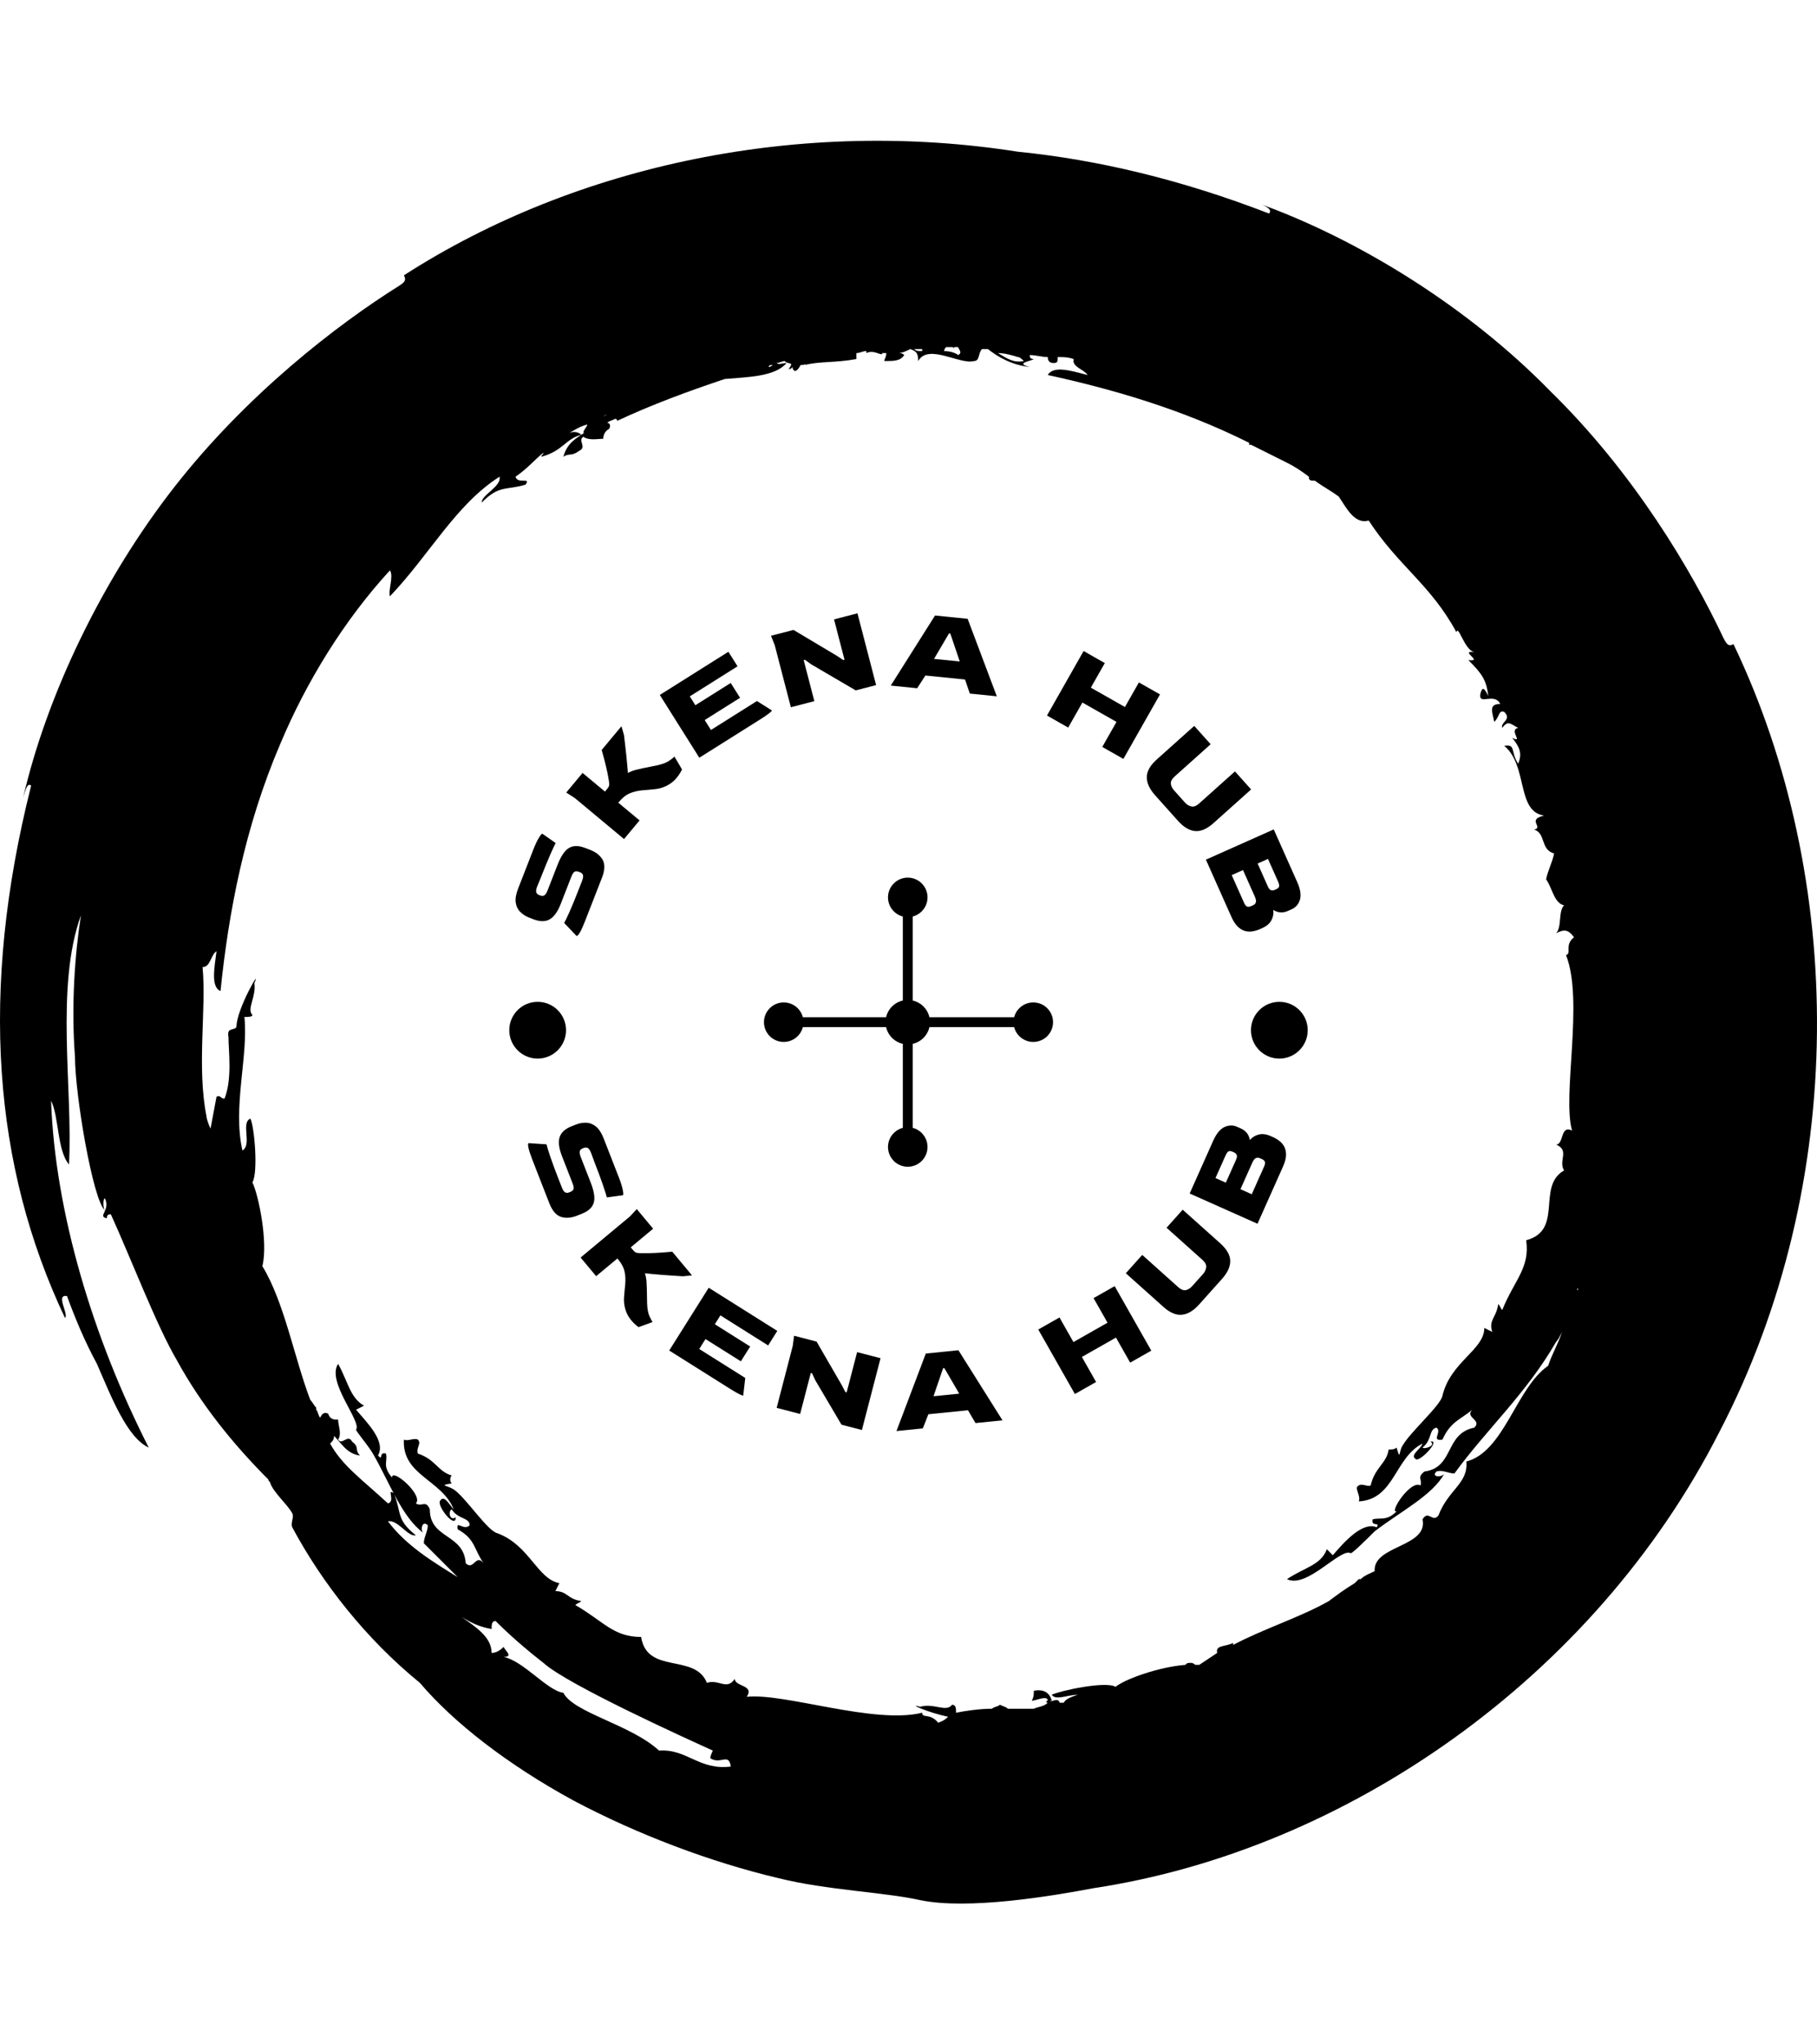 <svg xmlns="http://www.w3.org/2000/svg" version="1.1" xmlns:xlink="http://www.w3.org/1999/xlink" xmlns:svgjs="http://svgjs.dev/svgjs" width="1000" height="1125" viewBox="0 0 1000 1125"><g transform="matrix(1,0,0,1,0,0)"><svg viewBox="0 0 320 360" data-background-color="#ffffff" preserveAspectRatio="xMidYMid meet" height="1125" width="1000" xmlns="http://www.w3.org/2000/svg" xmlns:xlink="http://www.w3.org/1999/xlink"><g id="tight-bounds" transform="matrix(1,0,0,1,0,0)"><svg viewBox="0 0 320 360" height="360" width="320"><g><svg></svg></g><g><svg viewBox="0 0 320 360" height="360" width="320"><g><path xmlns="http://www.w3.org/2000/svg" d="M165.217 303.356c-1.404-1.755-2.809-0.702-2.808-1.755-8.426 2.106-24.223-3.511-30.894-2.809 1.404-2.106-2.106-1.755-2.106-3.159-1.404 2.106-2.809 0-4.915 0.702-2.106-5.266-10.532-1.404-11.585-8.075-4.915 0-6.67-2.809-11.586-5.617 0.351-0.351 0.702-0.351 1.054-0.702-2.457-0.351-2.457-1.755-4.564-1.755l0.702-1.405c-3.862-0.702-5.266-6.67-10.883-8.776-1.755-0.351-5.617-6.319-7.723-7.724-1.053-0.702-2.809-0.702-0.352-1.053-0.351-0.351-0.351-1.053 0-1.404-2.457-0.702-2.809-2.809-5.968-3.862-0.351-1.053 0.702-1.755 0-2.457-0.702-0.351-1.755 0.351-2.457 0-0.351 6.319 6.67 7.021 8.777 12.287-0.702-0.702-1.755-2.809-2.458-1.404-0.351 1.053 2.809 4.915 2.809 2.808-1.053 0.702-1.404-1.053-0.703-1.404 1.053 1.755 3.16 1.404 3.16 2.809-1.053 1.053-2.457-1.053-2.106 0.702 3.16 1.755 2.809 3.511 4.563 5.968-1.404-1.755-1.755 1.404-3.159 0-0.351-5.266-6.319-4.213-6.319-9.479-0.702-1.755-1.404-0.351-2.458-1.053 1.404-1.404-4.213-6.319-4.213-4.564-1.755-2.106-0.702-2.809-1.053-4.213-1.404-0.351-0.351 1.404-1.404 0.351 1.404-2.457-1.755-5.617-3.862-8.074l1.405-0.702c-2.457-1.404-2.809-4.213-4.564-7.373-2.106 3.16 4.213 10.181 3.159 11.585 0 0.351 2.457 3.16 3.16 4.564 2.809 4.915 4.915 10.883 8.777 13.692-0.702-0.351-0.351-2.457 0.702-1.404 0 1.053-0.702 2.106-0.702 3.159 2.106 2.106 3.862 3.862 5.968 5.968-4.564-2.809-9.128-5.617-12.288-9.83 1.755-0.351 3.511 2.809 4.915 2.458-3.511-2.809-2.457-3.862-3.861-7.372-1.404-1.053 0.351 1.404-1.054 1.755-4.564-4.213-8.075-6.67-10.181-10.532 0.351-0.351 0.702-0.702 0.703-1.404-0.351-0.351-0.351-0.351-0.703-0.702 2.106 2.106 2.809 3.862 5.266 4.212-1.053-1.053 0-1.404-1.404-2.457-0.702-1.404-1.755 0.702-2.457-0.351 0.702-1.053 0-2.457 0-3.511-0.702 0-1.404 0-1.756-1.053-0.702-0.351-1.053 0-1.404 0.702-0.351-0.351-0.351-1.053-0.702-1.404v-0.351c-0.351-0.351-0.702-1.053-1.053-1.405-2.809-7.372-4.564-17.202-8.426-23.521 1.053-4.213-0.702-12.638-1.755-14.745 1.053-1.755 0.351-9.83-0.351-11.234-1.755 0.702 0.351 4.564-1.404 5.617-1.755-7.723 1.053-16.5 0.351-23.521 0.702 0 1.404 0 1.404-0.351-1.053-1.053 0.702-3.16 0.351-5.617 1.404-3.16-3.16 4.564-3.16 7.723-0.351 0.702-1.755 0-1.404 1.756 0 2.457 0.702 7.372-0.702 10.883-0.702 0-0.702-0.702-1.404-0.351-0.351 1.755-0.702 3.862-1.053 5.617-0.351-0.702-0.702-1.755-0.703-2.107-1.755-8.777 0-18.958-0.702-26.33 1.404 0 1.404-2.106 2.458-2.808-0.351 2.809-1.053 6.319 0.702 7.021 1.404-13.692 4.213-28.787 10.532-43.532 4.564-10.883 11.234-21.766 19.308-30.543 0.702 1.053-0.351 3.511 0 4.564 7.021-7.372 11.585-16.149 19.309-21.064 0.351 1.755-3.16 3.16-3.16 4.564 3.16-3.16 4.213-2.106 7.724-3.159 1.053-1.404-1.404 0-1.756-1.405 2.106-1.404 3.511-3.16 4.915-4.212 0 0.351-0.351 0.351-0.351 0.702 3.862-1.053 4.213-3.16 7.022-3.862-0.351-0.351-1.053-0.702-2.107-0.351 0.702-0.351 1.755-1.053 2.809-1.404-0.351 0-0.351 0.351-0.702 0.351 2.106-1.053 0.351 0.351 0.351 1.053 0.351 0 0.702-0.351 0.702-0.351-2.106 1.404-3.511 2.106-4.213 4.564 1.053-0.702 1.404 0 2.809-1.054 1.404-0.702-0.351-1.755 0.702-2.457 1.053 0.702 2.457 0.351 3.51 0.351 0-0.702 0.351-1.404 1.054-1.755 0.351-0.702 0-1.053-0.352-1.053 0.351-0.351 0.702-0.351 1.405-0.703 0 0 0.351 0 0.351 0.351 5.968-2.809 12.638-5.266 18.957-7.372 3.862-0.351 8.777-0.351 10.883-2.808-0.702 0-1.404 0.351-1.755 0 0.351 0 1.053-0.351 1.404-0.351 0.702 0.702 1.755 0 0.702 1.404 0.351 0 0.351 0 0.703-0.351 0 0.351 0 0.351 0.351 0.702 0.351 0 0.702-0.351 1.053-1.053 0.351 0 0.702 0 1.053-0.351l-0.351 0.351c2.809-0.702 5.266-0.351 9.128-1.054 0-0.351 0-0.702 0-1.053 0.702 0 1.053-0.351 1.755-0.351v0.351c1.404-0.702 2.809 0.702 2.808 0 0.351 0 0.351 0 0.703 0 0 0.702-0.351 1.053-0.351 1.405 1.755 0 2.809 0 3.51-1.054-0.351-0.351-0.702-0.351-1.053-0.351 0.702 0 1.404-0.351 2.106-0.702 1.053 0.351 1.404 0.702 1.405 2.107 1.755-3.16 7.372 0.702 9.829 0 1.053 0 0.702-1.404 1.405-2.107 0.351 0 0.702 0 1.053 0 1.755 1.404 4.213 2.809 7.372 3.16-2.809-0.702 0.351-1.053 0.702-1.405-0.702 0-0.702-0.351-0.702-0.702 1.053 0 2.106 0.351 3.16 0.351 0 0.702 0.351 1.053 1.053 1.054 0.702 0 0.702-0.351 0.702-1.054 1.053 0 1.755 0 2.809 0.351-0.351 1.404 1.755 1.755 2.457 2.809-2.809-0.702-5.968-1.755-7.021 0 11.234 2.457 23.521 5.968 35.457 11.936 0 0 0 0 0 0.351h0.352c2.106 1.053 4.213 2.106 6.319 3.16 1.404 0.702 2.457 1.404 3.861 2.457 0 0.351 0 0.702 0.703 0.702h0.351c1.404 1.053 2.809 1.755 4.212 2.809 1.404 2.106 2.809 4.915 5.266 4.213 5.266 8.075 10.883 11.234 15.447 19.659 0.351-1.404 1.404 3.16 3.16 3.511-2.809-0.351 1.755 1.755-1.053 1.404 2.457 2.457 3.16 3.511 3.51 6.319-0.702-1.404-1.053-1.755-1.404-0.351-0.351 2.106 2.457-0.351 3.511 1.756-2.106 0-1.404 1.404-1.054 3.159 1.053-1.053 0.702-2.106 1.756-1.755 1.404 1.404-0.702 1.755-0.351 2.809 1.053-1.404 1.404-0.702 2.808 0-1.755 0.351 1.053 2.809-1.053 1.755 1.404 1.755 1.755 2.809 1.053 4.564-1.404-2.106-0.351-3.511-2.457-3.16 4.213 3.511 2.106 11.585 7.021 12.287-3.16 0.702 0 2.106-1.755 2.458 2.106 0.702 1.053 3.511 3.51 4.213-0.351 1.755-1.053 2.809-1.404 4.563 1.053 1.404 1.404 4.213 3.16 4.564-1.053 1.053-0.351 3.862-1.404 4.915 1.404-0.702 2.106-0.702 3.159 0.702-1.755 1.404-0.351 2.809-1.404 3.16 3.16 8.075-0.702 24.575 1.053 30.894-2.106-1.053-1.404 2.457-2.808 2.457 2.457 1.053 0.351 2.809 1.404 4.564-4.915 2.809 0 10.532-6.67 12.287 0.702 4.915-2.106 7.021-4.213 12.288-0.351-0.351-0.351-0.702-0.702-1.054-0.351 2.457-1.755 2.809-1.054 4.915l-1.404-0.702c0 3.862-5.968 5.968-7.372 11.936-0.351 1.755-5.617 6.319-7.022 8.777-0.702 1.053-0.351 2.809-1.053 0.351-0.351 0.351-1.053 0.351-1.404 0.351-0.351 2.457-2.457 3.16-3.16 6.319-0.702 0.351-1.755-0.702-2.457 0.351 0 0.702 0.702 1.755 0.351 2.458 6.319-0.351 6.319-7.723 11.234-10.181-0.351 1.053-2.457 2.106-1.053 2.808 1.053 0 4.213-3.511 2.457-3.159 1.053 0.702-1.053 1.404-1.404 1.053 1.755-1.404 1.053-3.16 2.458-3.511 1.053 0.702-1.053 2.457 1.053 2.107 1.404-3.16 3.16-3.511 5.266-5.266-1.404 1.404 1.755 1.755 0.351 3.159-5.266 1.053-3.511 7.021-8.777 7.724-1.404 1.053-0.351 1.404-0.702 2.457-1.755-1.053-5.617 4.915-4.213 4.564-1.755 1.755-2.809 1.053-4.212 1.404-0.351 1.404 1.404 0.351 0.702 1.405-2.457-1.053-5.617 2.457-7.724 4.915l-1.053-1.054c-1.053 2.809-3.862 3.16-7.021 5.266 3.511 1.755 9.479-5.617 11.234-4.564 0.351 0 3.16-2.809 4.213-3.861 4.564-3.511 10.181-6.319 12.287-10.181-0.351 0.702-2.457 0.702-1.404-0.351 1.053-0.351 2.106 0.351 3.159 0.351 5.617-7.723 12.638-14.043 17.905-23.17 0.351-0.351 0.702-1.053 1.053-1.756-0.702 2.106-1.755 3.862-2.458 5.968-5.617 3.862-7.723 15.096-14.393 16.851 0.351 3.862-3.16 4.915-4.915 9.479-1.053 1.404-1.755-1.053-2.809 0.702 1.053 4.915-8.777 4.564-8.425 9.128-0.702 0.351-1.755 0.702-2.458 1.404h-0.351c-0.351 0.351-0.351 0.351-0.702 0.702-1.755 1.053-3.16 2.106-4.564 3.16-4.915 2.809-11.585 4.915-16.851 7.723v-0.351c-1.404 0.702-3.16 0.351-2.809 1.756-1.053 0.702-2.106 1.404-3.159 2.106-0.351 0-0.351 0-0.702 0 0 0-0.351-0.351-0.702-0.351-0.702 0-0.702 0-1.054 0.351-4.564 0.351-10.532 2.457-12.287 3.862-1.755-1.053-9.83 0.702-11.234 1.404 0.702 1.053 2.809 0 4.564 0-1.053 0.351-2.106 0.702-2.458 1.404-0.351 0-0.351 0-0.702 0-0.351-1.053-1.404 0-1.755-0.351h0.351c-0.351-1.404-1.404-2.106-3.16-1.755 0 0.702 0 1.053-0.351 1.755 0.702 0 2.809-1.053 2.809 0-0.351 0-0.351 0.351 0 0.351-0.702 0.702-1.755 0.702-2.458 1.054-1.404 0-3.16 0-4.563 0-0.351-0.351-0.702-0.351-1.405-0.703-0.351 0.351-1.053 0.351-1.404 0.703-2.106 0-4.564 0.351-6.319 0.702 0-0.702 0-1.404-0.702-1.405-1.053 1.404-3.16-0.351-5.617 0.352-2.457-0.702 1.404 1.053 4.915 1.755-0.351 0.351-0.702 0.702-1.756 1.053M116.068 308.271c-4.915-4.564-15.096-6.67-16.851-10.181-2.809-0.351-7.021-5.617-10.532-6.319 1.755 0 0.351-1.053 0-1.755-0.702 0.702-1.404 1.053-2.106 1.053 0-2.809-2.809-4.564-5.266-6.319 1.755 1.053 3.16 1.755 5.266 2.106 0-0.702 0-1.404 0.702-1.404 2.457 2.457 5.266 4.915 8.425 7.372 4.213 3.862 25.979 13.692 29.841 15.447 0 0-0.702 1.404-0.351 1.404 1.755 1.053 3.16-1.053 3.511 1.404-5.617 0.702-7.723-3.16-12.639-2.808M277.909 226.824v0.351 0c-0.351 0 0-0.351 0-0.351M136.079 64.281c-0.351 0.351-0.702 0.351-0.702 0.351 0-0.351 0.351-0.351 0.702-0.351M129.409 66.036c0 0.351 0 0.351 0 0 0 0.351 0 0.351 0 0 0 0.351 0 0 0 0M106.238 73.408v0c0.351-0.351 0.351-0.351 0.703-0.351-0.351 0-0.702 0.351-0.703 0.351M162.409 61.823c-0.702 0-1.053 0-1.404-0.351 0.351 0 0.702 0 1.053 0h0.351c0 0 0 0 0 0.351M168.728 62.525c-0.351-0.351-1.404-0.702-2.457-0.702 0-0.351 0.351-0.702 0.351-0.702 0.351 0 0.702 0 1.053 0 0 0 0.351 0 0.351 0.351 0 0 0 0 0-0.351 0.351 0 0.351 0 0.702 0 0.351 0.702 0.702 1.053 0 1.404M180.313 63.579c-1.755 0.351-2.809-0.351-4.564-1.405 1.053 0 2.457 0.351 3.511 0.702 0.351 0 0.702 0.351 1.053 0.703M305.292 113.43c-0.702 0.351-1.053 0.351-1.755-1.053-5.617-11.936-15.798-29.138-30.543-43.532-14.394-14.745-33.702-26.681-51.255-33.001 1.053 0.351 2.457 1.053 1.755 1.756-15.447-5.968-30.192-9.479-44.234-10.883-37.915-5.968-77.585 2.106-108.128 21.766 0.351 0.702 0.351 1.053-0.702 1.755-11.234 7.021-27.032 19.309-39.671 35.458-12.638 16.149-22.468 36.511-26.681 54.766 0.351-1.053 0.702-2.809 1.405-2.107-9.128 36.16-6.67 67.053 5.968 93.735 0.702-0.702-1.755-4.213 0.351-3.862 1.404 3.862 3.16 8.075 5.266 11.936 2.457 5.617 5.266 12.989 9.128 14.745-9.83-19.309-16.5-41.426-17.203-61.085 1.404 2.809 1.053 8.777 3.16 11.234 0.702-13.34-2.457-31.245 2.106-43.883-1.053 6.67-1.755 15.798-1.053 24.925 0 6.67 3.16 25.277 5.266 27.032-0.351-0.351-0.351-2.106 0-2.106 1.053 2.106-1.404 3.16 0.351 3.511 0-0.702 0.351-0.702 0.702-0.703 3.511 7.723 8.075 19.66 11.585 25.628 4.213 7.723 9.83 14.745 16.149 21.064 0 0.351 0.351 0.351 0.352 0.702 0.702 1.755 3.16 3.862 3.861 5.266 0.351 0.702-0.351 1.755 0 2.458 5.266 9.83 12.989 19.66 22.468 27.383 5.968 7.021 15.447 14.394 27.032 20.713 11.234 5.968 24.223 10.883 36.16 13.691 8.426 2.106 18.606 2.457 24.926 3.862 8.426 1.755 23.17-0.702 30.542-2.107 44.234-6.67 88.117-36.862 110.235-80.393 22.819-43.883 22.117-97.596 2.457-138.671" fill="#000000" fill-rule="nonzero" stroke="none" stroke-width="1" stroke-linecap="butt" stroke-linejoin="miter" stroke-miterlimit="10" stroke-dasharray="" stroke-dashoffset="0" font-family="none" font-weight="none" font-size="none" text-anchor="none" style="mix-blend-mode: normal" data-fill-palette-color="tertiary"></path></g><g transform="matrix(1,0,0,1,88,108)"><svg viewBox="0 0 144 144" height="144" width="144"><g><svg viewBox="0 0 144 144" height="144" width="144"><g><svg viewBox="0 0 144 144" height="144" width="144"><g id="textblocktransform"><svg viewBox="0 0 144 144" height="144" width="144" id="textblock"><g><svg viewBox="0 0 144 144" height="144" width="144"><g transform="matrix(1,0,0,1,46.544,46.544)"><svg viewBox="0 0 50.912 50.912" height="50.912" width="50.912"><g><svg xmlns="http://www.w3.org/2000/svg" xmlns:xlink="http://www.w3.org/1999/xlink" version="1.1" x="0" y="0" viewBox="2 2 124 124" style="enable-background:new 0 0 128 128;" xml:space="preserve" height="50.912" width="50.912" class="icon-o-0" data-fill-palette-color="accent" id="o-0"><g fill="#61777f" data-fill-palette-color="accent"><g fill="#61777f" data-fill-palette-color="accent"><path d="M117.522 55.526c-4.675 0-8.479 3.802-8.479 8.474s3.804 8.474 8.479 8.474c4.675 0 8.478-3.802 8.478-8.474S122.197 55.526 117.522 55.526z" fill="#000000" data-fill-palette-color="accent"></path><path d="M109.606 66.119H73.184c-1.17 0-2.118-0.949-2.118-2.119 0-1.17 0.949-2.119 2.118-2.119h36.422c1.17 0 2.118 0.949 2.118 2.119C111.725 65.17 110.776 66.119 109.606 66.119z" fill="#000000" data-fill-palette-color="accent"></path><path d="M63.682 54.467c-5.26 0-9.539 4.276-9.539 9.533s4.279 9.533 9.539 9.533S73.22 69.257 73.22 64 68.942 54.467 63.682 54.467z" fill="#000000" data-fill-palette-color="accent"></path><path d="M10.478 55.526C5.803 55.526 2 59.328 2 64s3.803 8.474 8.478 8.474 8.479-3.802 8.479-8.474S15.154 55.526 10.478 55.526z" fill="#000000" data-fill-palette-color="accent"></path><path d="M54.18 66.119H18.394c-1.17 0-2.118-0.949-2.118-2.119 0-1.17 0.949-2.119 2.118-2.119H54.18c1.17 0 2.118 0.949 2.118 2.119C56.298 65.17 55.35 66.119 54.18 66.119z" fill="#000000" data-fill-palette-color="accent"></path><path d="M63.682 2c-4.675 0-8.478 3.802-8.478 8.474s3.803 8.474 8.478 8.474 8.478-3.802 8.478-8.474S68.357 2 63.682 2z" fill="#000000" data-fill-palette-color="accent"></path><path d="M63.682 56.62c-1.17 0-2.118-0.949-2.118-2.119V18.385c0-1.17 0.949-2.119 2.118-2.119s2.118 0.949 2.118 2.119v36.116C65.8 55.672 64.852 56.62 63.682 56.62z" fill="#000000" data-fill-palette-color="accent"></path><path d="M63.682 109.052c-4.675 0-8.478 3.802-8.478 8.474S59.007 126 63.682 126s8.478-3.802 8.478-8.474S68.357 109.052 63.682 109.052z" fill="#000000" data-fill-palette-color="accent"></path><path d="M63.682 111.733c-1.17 0-2.118-0.949-2.118-2.119V73.498c0-1.17 0.949-2.119 2.118-2.119s2.118 0.949 2.118 2.119v36.116C65.8 110.784 64.852 111.733 63.682 111.733z" fill="#000000" data-fill-palette-color="accent"></path></g></g></svg></g></svg></g><g><path d="M18.013 46.566l-2.995 7.681c-0.364 0.933-0.673 1.606-0.927 2.018-0.255 0.413-0.438 0.597-0.551 0.553v0l-2.18-2.288c0.172-0.293 0.477-0.928 0.915-1.904 0.438-0.976 0.966-2.256 1.583-3.84v0l0.637-1.634c0.19-0.488 0.248-0.841 0.175-1.057-0.072-0.223-0.239-0.385-0.503-0.488v0l-0.206-0.08c-0.332-0.129-0.593-0.134-0.784-0.014-0.189 0.114-0.378 0.415-0.569 0.903v0l-1.845 4.733c-0.544 1.396-1.196 2.31-1.956 2.742-0.769 0.436-1.738 0.426-2.909-0.03v0l-0.751-0.293c-0.607-0.237-1.119-0.57-1.536-0.999-0.425-0.425-0.687-0.975-0.786-1.648-0.092-0.67 0.051-1.491 0.43-2.461v0l2.676-6.864c0.329-0.845 0.65-1.528 0.961-2.049 0.32-0.524 0.533-0.766 0.639-0.724v0l2.328 1.632c-0.193 0.365-0.523 1.073-0.99 2.124-0.461 1.053-1.011 2.4-1.651 4.04v0l-0.611 1.482c-0.166 0.426-0.225 0.752-0.176 0.981 0.048 0.228 0.229 0.41 0.543 0.547v0l0.141 0.055c0.319 0.124 0.579 0.114 0.781-0.031 0.195-0.148 0.375-0.434 0.54-0.86v0l1.776-4.555c0.344-0.883 0.728-1.599 1.151-2.147 0.426-0.555 0.94-0.903 1.542-1.043 0.605-0.146 1.371-0.039 2.298 0.322v0l0.742 0.29c1.033 0.403 1.766 0.991 2.199 1.766 0.425 0.779 0.381 1.825-0.131 3.14z" fill="#000000" data-fill-palette-color="primary"></path><path d="M31.134 29.012v0c-0.464 0.558-1.029 1.005-1.695 1.342-0.661 0.332-1.351 0.536-2.07 0.611v0c-0.379 0.035-0.754 0.071-1.128 0.11-0.374 0.029-0.751 0.061-1.129 0.096v0c-0.795 0.073-1.521 0.246-2.178 0.521-0.658 0.265-1.29 0.762-1.897 1.49v0l-0.141 0.17 3.74 3.115-2.735 3.284-8.674-7.224-1.504-0.965 2.876-3.454 3.942 3.283 0.426-0.511c0.159-0.191 0.258-0.362 0.297-0.513 0.039-0.151 0.042-0.345 0.011-0.581v0c-0.072-0.523-0.179-1.129-0.323-1.817-0.149-0.693-0.313-1.388-0.491-2.088-0.178-0.699-0.343-1.305-0.495-1.815v0l3.483-4.182 0.442 1.548c0.073 0.542 0.144 1.139 0.213 1.791 0.078 0.651 0.149 1.291 0.211 1.92 0.062 0.629 0.117 1.204 0.165 1.724 0.047 0.52 0.08 0.933 0.098 1.236v0c0.442-0.226 0.866-0.394 1.271-0.502 0.406-0.099 0.857-0.205 1.352-0.317v0c0.453-0.103 0.859-0.186 1.216-0.246 0.357-0.061 0.772-0.144 1.244-0.25v0c0.992-0.215 1.734-0.497 2.227-0.847 0.493-0.35 0.791-0.587 0.894-0.711v0l1.33 2.261c-0.058 0.144-0.171 0.352-0.337 0.625-0.165 0.282-0.379 0.581-0.641 0.896z" fill="#000000" data-fill-palette-color="primary"></path><path d="M45.805 18.731l-10.646 6.699-6.957-11.055 12.079-7.601 1.611 2.559-8.411 5.293 0.982 1.561 6.227-3.919 1.643 2.611-6.228 3.918 1.101 1.749 8.104-5.099 2.626 1.657c0.032 0.051-0.11 0.204-0.426 0.459-0.313 0.26-0.881 0.65-1.705 1.168z" fill="#000000" data-fill-palette-color="primary"></path><path d="M55.418 15.468l-4.136 1.074-2.838-10.926-0.66-1.661 3.96-1.029 7.664 4.57 1.085 0.728 0.234-0.06-1.842-7.092 4.126-1.072 3.284 12.642-3.59 0.933-7.847-4.595-1.103-0.797-0.215 0.056z" fill="#000000" data-fill-palette-color="primary"></path><path d="M73.523 13.197l-4.643-0.469 7.791-12.341 5.746 0.58 5.135 13.647-4.753-0.48-0.844-2.476-6.979-0.705zM79.139 3.533l-2.642 4.494 4.533 0.458-1.67-4.93z" fill="#000000" data-fill-palette-color="primary"></path><path d="M100.123 20.122l-3.733-2.12 6.448-11.359 3.734 2.12-2.458 4.33 6.004 3.408 2.458-4.33 3.716 2.11-6.448 11.359-3.717-2.11 2.503-4.408-6.004-3.409z" fill="#000000" data-fill-palette-color="primary"></path><path d="M119.45 36.535l-4.013-4.483c-0.99-1.106-1.479-2.175-1.465-3.207 0.005-1.032 0.588-2.068 1.75-3.108v0l6.6-5.909 2.891 3.229-6.308 5.646c-0.516 0.462-0.749 0.901-0.701 1.318 0.053 0.412 0.246 0.803 0.578 1.174v0l1.916 2.14c0.314 0.35 0.682 0.575 1.104 0.675 0.418 0.104 0.879-0.07 1.385-0.523v0l6.308-5.647 2.844 3.176-6.601 5.909c-1.161 1.04-2.249 1.513-3.262 1.419-1.018-0.09-2.027-0.693-3.026-1.809z" fill="#000000" data-fill-palette-color="primary"></path><path d="M128.866 53.452l-4.491-10.07 11.948-5.328 4.13 9.26c0.566 1.27 0.728 2.309 0.485 3.117-0.252 0.804-0.737 1.366-1.455 1.686v0l-0.608 0.271c-0.552 0.246-1.061 0.334-1.527 0.262-0.463-0.081-0.828-0.223-1.096-0.428v0c0.075 0.68-0.042 1.299-0.353 1.857-0.308 0.564-0.842 1.016-1.603 1.355v0l-0.359 0.16c-0.411 0.183-0.841 0.316-1.289 0.399-0.446 0.089-0.894 0.075-1.343-0.042-0.449-0.116-0.882-0.368-1.298-0.756-0.419-0.394-0.799-0.975-1.141-1.743zM135.309 43.252l-1.823 0.813 1.81 4.059c0.156 0.35 0.338 0.559 0.546 0.629 0.207 0.069 0.44 0.047 0.697-0.069v0l0.203-0.09c0.288-0.129 0.464-0.288 0.526-0.478 0.056-0.187-0.021-0.517-0.231-0.989v0zM130.909 45.214l-1.989 0.887 2.18 4.887c0.159 0.356 0.333 0.573 0.522 0.651 0.189 0.078 0.425 0.053 0.707-0.073v0l0.368-0.164c0.258-0.115 0.417-0.293 0.479-0.534 0.065-0.235 0-0.57-0.194-1.006v0z" fill="#000000" data-fill-palette-color="primary"></path><path d="M8.739 103.875l-2.994-7.681c-0.364-0.933-0.591-1.637-0.684-2.114-0.092-0.476-0.082-0.736 0.032-0.78v0l3.153 0.209c0.072 0.333 0.277 1.006 0.615 2.021 0.338 1.015 0.816 2.314 1.433 3.898v0l0.637 1.634c0.19 0.488 0.386 0.787 0.588 0.896 0.204 0.115 0.437 0.122 0.7 0.02v0l0.206-0.081c0.332-0.129 0.527-0.303 0.587-0.521 0.062-0.212-0.003-0.562-0.193-1.05v0l-1.845-4.732c-0.544-1.396-0.683-2.51-0.416-3.343 0.271-0.841 0.991-1.49 2.162-1.946v0l0.751-0.293c0.607-0.237 1.21-0.338 1.807-0.304 0.601 0.025 1.166 0.252 1.693 0.681 0.522 0.431 0.971 1.132 1.35 2.102v0l2.676 6.865c0.329 0.845 0.556 1.565 0.679 2.158 0.119 0.602 0.126 0.924 0.02 0.966v0l-2.818 0.374c-0.105-0.399-0.341-1.143-0.709-2.234-0.374-1.088-0.88-2.451-1.519-4.091v0l-0.554-1.504c-0.166-0.426-0.344-0.706-0.534-0.842-0.19-0.135-0.447-0.147-0.771-0.034v0l-0.14 0.054c-0.319 0.124-0.504 0.308-0.554 0.552-0.043 0.24 0.018 0.574 0.184 0.999v0l1.776 4.554c0.344 0.883 0.546 1.669 0.606 2.36 0.063 0.697-0.081 1.301-0.429 1.812-0.346 0.517-0.983 0.957-1.91 1.317v0l-0.741 0.29c-1.033 0.403-1.971 0.466-2.815 0.188-0.84-0.286-1.516-1.086-2.029-2.4z" fill="#000000" data-fill-palette-color="primary"></path><path d="M23.145 124.467v0c-0.464-0.558-0.802-1.194-1.014-1.911-0.207-0.711-0.283-1.426-0.226-2.146v0c0.035-0.379 0.066-0.755 0.096-1.129 0.039-0.373 0.075-0.749 0.11-1.128v0c0.073-0.795 0.033-1.54-0.118-2.236-0.142-0.695-0.516-1.407-1.122-2.135v0l-0.142-0.17-3.741 3.115-2.735-3.283 8.674-7.224 1.221-1.306 2.877 3.454-3.942 3.283 0.426 0.511c0.159 0.191 0.31 0.319 0.451 0.385 0.142 0.065 0.332 0.104 0.569 0.116v0c0.527 0.024 1.142 0.028 1.846 0.011 0.708-0.021 1.422-0.056 2.142-0.105 0.72-0.049 1.345-0.102 1.875-0.158v0l3.483 4.182-1.603 0.154c-0.546-0.026-1.146-0.064-1.8-0.114-0.655-0.041-1.297-0.087-1.927-0.14-0.63-0.053-1.205-0.103-1.725-0.15-0.52-0.047-0.932-0.09-1.234-0.127v0c0.143 0.476 0.231 0.923 0.265 1.341 0.024 0.417 0.046 0.88 0.066 1.387v0c0.02 0.465 0.027 0.878 0.023 1.241-0.004 0.362 0.002 0.785 0.02 1.268v0c0.032 1.014 0.175 1.795 0.431 2.344 0.255 0.548 0.435 0.884 0.538 1.008v0l-2.466 0.898c-0.131-0.083-0.315-0.232-0.553-0.444-0.248-0.213-0.503-0.478-0.765-0.792z" fill="#000000" data-fill-palette-color="primary"></path><path d="M40.504 136.518l-10.646-6.699 6.956-11.055 12.079 7.6-1.61 2.559-8.411-5.292-0.982 1.561 6.227 3.918-1.642 2.611-6.228-3.919-1.1 1.749 8.104 5.099-0.358 3.086c-0.032 0.051-0.231-0.011-0.597-0.186-0.37-0.169-0.967-0.513-1.792-1.032z" fill="#000000" data-fill-palette-color="primary"></path><path d="M52.916 140.991l-4.136-1.074 2.837-10.926 0.232-1.773 3.96 1.029 4.472 7.722 0.593 1.164 0.234 0.061 1.842-7.092 4.126 1.072-3.283 12.642-3.59-0.932-4.62-7.833-0.575-1.233-0.215-0.055z" fill="#000000" data-fill-palette-color="primary"></path><path d="M74.524 143.531l-4.643 0.469 5.165-13.65 5.746-0.581 7.761 12.344-4.754 0.481-1.322-2.257-6.979 0.705zM78.093 132.939l-1.69 4.932 4.533-0.458-2.622-4.496z" fill="#000000" data-fill-palette-color="primary"></path><path d="M105.037 135.359l-3.733 2.119-6.449-11.359 3.734-2.119 2.458 4.329 6.004-3.408-2.459-4.33 3.717-2.11 6.448 11.359-3.716 2.11-2.503-4.408-6.004 3.408z" fill="#000000" data-fill-palette-color="primary"></path><path d="M127.196 117.225l-4.013 4.483c-0.99 1.106-1.999 1.709-3.026 1.809-1.027 0.109-2.121-0.356-3.282-1.396v0l-6.601-5.909 2.891-3.229 6.307 5.647c0.516 0.462 0.978 0.645 1.387 0.551 0.404-0.098 0.771-0.333 1.103-0.703v0l1.916-2.141c0.314-0.35 0.497-0.741 0.549-1.172 0.057-0.427-0.167-0.866-0.672-1.319v0l-6.308-5.647 2.843-3.176 6.601 5.909c1.161 1.04 1.751 2.068 1.769 3.085 0.023 1.022-0.465 2.091-1.464 3.208z" fill="#000000" data-fill-palette-color="primary"></path><path d="M137.956 97.426l-4.49 10.071-11.948-5.328 4.129-9.261c0.566-1.27 1.231-2.085 1.995-2.443 0.767-0.35 1.509-0.364 2.227-0.044v0l0.607 0.271c0.552 0.246 0.957 0.567 1.216 0.961 0.249 0.398 0.387 0.765 0.414 1.101v0c0.456-0.51 0.995-0.837 1.617-0.979 0.625-0.148 1.318-0.052 2.079 0.288v0l0.359 0.16c0.411 0.183 0.797 0.414 1.158 0.693 0.364 0.273 0.653 0.615 0.867 1.026 0.214 0.412 0.315 0.902 0.304 1.471-0.014 0.575-0.192 1.246-0.534 2.013zM126.063 99.45l1.822 0.813 1.811-4.06c0.156-0.35 0.19-0.625 0.103-0.825-0.087-0.201-0.259-0.358-0.517-0.474v0l-0.203-0.09c-0.288-0.129-0.524-0.153-0.707-0.072-0.177 0.083-0.371 0.361-0.581 0.833v0zM130.463 101.412l1.988 0.887 2.18-4.888c0.159-0.356 0.204-0.63 0.135-0.823-0.069-0.192-0.244-0.352-0.527-0.477v0l-0.368-0.164c-0.258-0.115-0.497-0.115-0.717 0-0.218 0.109-0.424 0.381-0.618 0.817v0z" fill="#000000" data-fill-palette-color="primary"></path><path d="M1.692 73.413c0-2.76 2.237-4.997 4.997-4.998 2.76 0 4.997 2.237 4.997 4.998 0 2.76-2.237 4.997-4.997 4.997-2.76 0-4.997-2.237-4.997-4.997z" fill="#000000" data-fill-palette-color="primary"></path><path d="M132.314 73.413c0-2.76 2.237-4.997 4.997-4.998 2.76 0 4.997 2.237 4.997 4.998 0 2.76-2.237 4.997-4.997 4.997-2.76 0-4.997-2.237-4.997-4.997z" fill="#000000" data-fill-palette-color="primary"></path></g></svg></g></svg></g></svg></g><g></g></svg></g></svg></g></svg></g><defs></defs></svg><rect width="320" height="360" fill="none" stroke="none" visibility="hidden"></rect></g></svg></g></svg>